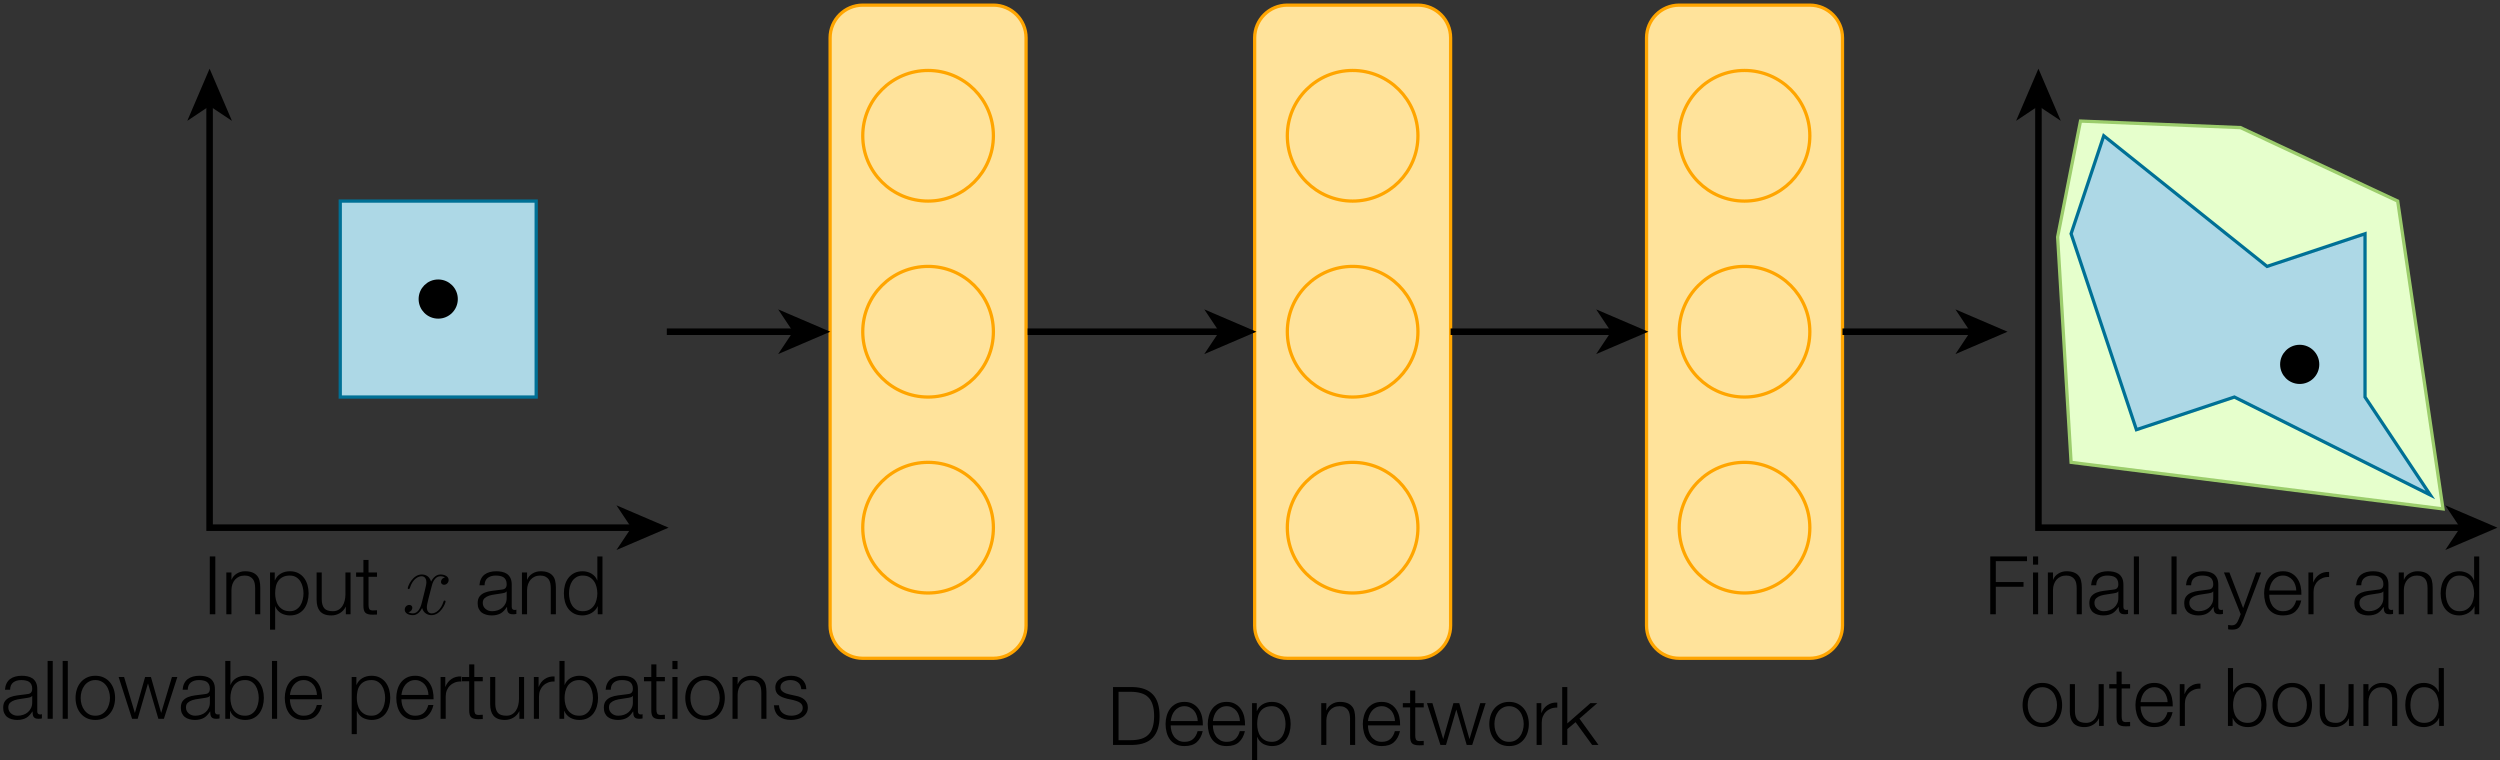 <?xml version="1.0" encoding="UTF-8"?>

<svg xmlns="http://www.w3.org/2000/svg" xmlns:xlink="http://www.w3.org/1999/xlink" width="429.0pt" height="130.5pt" viewBox="0 0 572 174" version="1.1">

<rect x="0" y="0" width="572" height="174" fill="#333333" stroke="none"/>

<defs>

<g>

<symbol overflow="visible" id="glyph0-0">

<path style="stroke:none;" d="M 8.188 -0.141 L 1.078 -0.141 L 1.078 -9.344 L 8.188 -9.344 Z M 0.922 -9.484 L 0.922 0 L 8.344 0 L 8.344 -9.484 Z M 0.922 -9.484 "/>

</symbol>

<symbol overflow="visible" id="glyph0-1">

<path style="stroke:none;" d="M 1.422 -13.234 L 1.422 0 L 2.688 0 L 2.688 -13.234 Z M 1.422 -13.234 "/>

</symbol>

<symbol overflow="visible" id="glyph0-2">

<path style="stroke:none;" d="M 1.094 -9.562 L 1.094 0 L 2.266 0 L 2.266 -5.578 C 2.273 -6.047 2.348 -6.477 2.484 -6.875 C 2.629 -7.281 2.828 -7.629 3.078 -7.922 C 3.336 -8.211 3.648 -8.441 4.016 -8.609 C 4.379 -8.773 4.797 -8.859 5.266 -8.859 C 5.734 -8.859 6.125 -8.781 6.438 -8.625 C 6.75 -8.477 7 -8.273 7.188 -8.016 C 7.375 -7.766 7.504 -7.461 7.578 -7.109 C 7.648 -6.754 7.688 -6.375 7.688 -5.969 L 7.688 0 L 8.859 0 L 8.859 -6.156 C 8.859 -6.719 8.801 -7.227 8.688 -7.688 C 8.582 -8.145 8.391 -8.531 8.109 -8.844 C 7.836 -9.164 7.477 -9.41 7.031 -9.578 C 6.582 -9.754 6.023 -9.844 5.359 -9.844 C 4.68 -9.844 4.055 -9.664 3.484 -9.312 C 2.91 -8.957 2.516 -8.488 2.297 -7.906 L 2.266 -7.906 L 2.266 -9.562 Z M 1.094 -9.562 "/>

</symbol>

<symbol overflow="visible" id="glyph0-3">

<path style="stroke:none;" d="M 1.109 -9.562 L 1.109 3.516 L 2.281 3.516 L 2.281 -1.812 L 2.312 -1.812 C 2.438 -1.469 2.613 -1.164 2.844 -0.906 C 3.07 -0.645 3.332 -0.426 3.625 -0.25 C 3.926 -0.082 4.25 0.039 4.594 0.125 C 4.938 0.219 5.285 0.266 5.641 0.266 C 6.367 0.266 7 0.133 7.531 -0.125 C 8.07 -0.395 8.52 -0.758 8.875 -1.219 C 9.227 -1.688 9.492 -2.227 9.672 -2.844 C 9.848 -3.457 9.938 -4.102 9.938 -4.781 C 9.938 -5.457 9.848 -6.102 9.672 -6.719 C 9.492 -7.332 9.227 -7.867 8.875 -8.328 C 8.52 -8.797 8.07 -9.164 7.531 -9.438 C 7 -9.707 6.367 -9.844 5.641 -9.844 C 4.859 -9.844 4.16 -9.66 3.547 -9.297 C 2.93 -8.93 2.488 -8.414 2.219 -7.75 L 2.188 -7.75 L 2.188 -9.562 Z M 8.766 -4.781 C 8.766 -4.289 8.703 -3.801 8.578 -3.312 C 8.461 -2.82 8.281 -2.383 8.031 -2 C 7.781 -1.613 7.457 -1.301 7.062 -1.062 C 6.664 -0.82 6.191 -0.703 5.641 -0.703 C 5.016 -0.703 4.488 -0.82 4.062 -1.062 C 3.633 -1.301 3.285 -1.613 3.016 -2 C 2.754 -2.383 2.566 -2.82 2.453 -3.312 C 2.336 -3.801 2.281 -4.289 2.281 -4.781 C 2.281 -5.32 2.332 -5.836 2.438 -6.328 C 2.539 -6.828 2.723 -7.258 2.984 -7.625 C 3.242 -8 3.586 -8.297 4.016 -8.516 C 4.453 -8.742 4.992 -8.859 5.641 -8.859 C 6.191 -8.859 6.664 -8.738 7.062 -8.5 C 7.457 -8.258 7.781 -7.945 8.031 -7.562 C 8.281 -7.176 8.461 -6.738 8.578 -6.25 C 8.703 -5.758 8.766 -5.27 8.766 -4.781 Z M 8.766 -4.781 "/>

</symbol>

<symbol overflow="visible" id="glyph0-4">

<path style="stroke:none;" d="M 8.859 0 L 8.859 -9.562 L 7.688 -9.562 L 7.688 -4.547 C 7.688 -4.055 7.629 -3.578 7.516 -3.109 C 7.41 -2.648 7.238 -2.242 7 -1.891 C 6.77 -1.535 6.473 -1.25 6.109 -1.031 C 5.754 -0.812 5.32 -0.703 4.812 -0.703 C 3.883 -0.703 3.234 -0.922 2.859 -1.359 C 2.484 -1.805 2.285 -2.461 2.266 -3.328 L 2.266 -9.562 L 1.094 -9.562 L 1.094 -3.359 C 1.094 -2.785 1.156 -2.273 1.281 -1.828 C 1.406 -1.391 1.598 -1.016 1.859 -0.703 C 2.129 -0.391 2.477 -0.148 2.906 0.016 C 3.332 0.18 3.848 0.266 4.453 0.266 C 5.16 0.266 5.805 0.094 6.391 -0.25 C 6.984 -0.594 7.438 -1.082 7.75 -1.719 L 7.781 -1.719 L 7.781 0 Z M 8.859 0 "/>

</symbol>

<symbol overflow="visible" id="glyph0-5">

<path style="stroke:none;" d="M 2.969 -9.562 L 2.969 -12.438 L 1.797 -12.438 L 1.797 -9.562 L 0.125 -9.562 L 0.125 -8.578 L 1.797 -8.578 L 1.797 -2.031 C 1.785 -1.219 1.93 -0.66 2.234 -0.359 C 2.547 -0.055 3.094 0.094 3.875 0.094 C 4.039 0.094 4.211 0.086 4.391 0.078 C 4.566 0.066 4.738 0.062 4.906 0.062 L 4.906 -0.922 C 4.57 -0.891 4.238 -0.875 3.906 -0.875 C 3.488 -0.895 3.227 -1.016 3.125 -1.234 C 3.02 -1.453 2.969 -1.75 2.969 -2.125 L 2.969 -8.578 L 4.906 -8.578 L 4.906 -9.562 Z M 2.969 -9.562 "/>

</symbol>

<symbol overflow="visible" id="glyph0-6">

<path style="stroke:none;" d="M 1 -6.641 L 2.172 -6.641 C 2.191 -7.41 2.438 -7.973 2.906 -8.328 C 3.375 -8.68 3.977 -8.859 4.719 -8.859 C 5.07 -8.859 5.398 -8.828 5.703 -8.766 C 6.004 -8.711 6.27 -8.613 6.5 -8.469 C 6.727 -8.32 6.906 -8.117 7.031 -7.859 C 7.164 -7.609 7.234 -7.285 7.234 -6.891 C 7.234 -6.629 7.195 -6.414 7.125 -6.25 C 7.051 -6.094 6.953 -5.969 6.828 -5.875 C 6.711 -5.789 6.562 -5.727 6.375 -5.688 C 6.188 -5.656 5.969 -5.625 5.719 -5.594 C 5.094 -5.52 4.473 -5.441 3.859 -5.359 C 3.254 -5.285 2.707 -5.148 2.219 -4.953 C 1.727 -4.754 1.332 -4.461 1.031 -4.078 C 0.738 -3.703 0.594 -3.18 0.594 -2.516 C 0.594 -2.035 0.676 -1.617 0.844 -1.266 C 1.008 -0.91 1.238 -0.617 1.531 -0.391 C 1.82 -0.172 2.16 -0.008 2.547 0.094 C 2.93 0.207 3.348 0.266 3.797 0.266 C 4.266 0.266 4.664 0.219 5 0.125 C 5.344 0.039 5.645 -0.078 5.906 -0.234 C 6.176 -0.398 6.422 -0.602 6.641 -0.844 C 6.859 -1.082 7.07 -1.359 7.281 -1.672 L 7.312 -1.672 C 7.312 -1.422 7.328 -1.191 7.359 -0.984 C 7.391 -0.785 7.453 -0.609 7.547 -0.453 C 7.648 -0.305 7.789 -0.191 7.969 -0.109 C 8.156 -0.035 8.395 0 8.688 0 C 8.852 0 8.988 -0.004 9.094 -0.016 C 9.195 -0.023 9.316 -0.047 9.453 -0.078 L 9.453 -1.062 C 9.336 -1.008 9.211 -0.984 9.078 -0.984 C 8.617 -0.984 8.391 -1.219 8.391 -1.688 L 8.391 -6.766 C 8.391 -7.41 8.285 -7.93 8.078 -8.328 C 7.867 -8.734 7.598 -9.047 7.266 -9.266 C 6.93 -9.484 6.551 -9.633 6.125 -9.719 C 5.707 -9.801 5.289 -9.844 4.875 -9.844 C 4.32 -9.844 3.816 -9.781 3.359 -9.656 C 2.898 -9.531 2.5 -9.336 2.156 -9.078 C 1.82 -8.816 1.555 -8.484 1.359 -8.078 C 1.16 -7.672 1.039 -7.191 1 -6.641 Z M 7.234 -5.219 L 7.234 -3.703 C 7.234 -3.234 7.141 -2.812 6.953 -2.438 C 6.773 -2.07 6.535 -1.758 6.234 -1.5 C 5.93 -1.238 5.578 -1.039 5.172 -0.906 C 4.766 -0.77 4.336 -0.703 3.891 -0.703 C 3.617 -0.703 3.352 -0.742 3.094 -0.828 C 2.832 -0.922 2.602 -1.051 2.406 -1.219 C 2.207 -1.383 2.051 -1.582 1.938 -1.812 C 1.82 -2.039 1.766 -2.301 1.766 -2.594 C 1.766 -3.062 1.898 -3.422 2.172 -3.672 C 2.453 -3.93 2.805 -4.129 3.234 -4.266 C 3.672 -4.398 4.148 -4.5 4.672 -4.562 C 5.203 -4.633 5.711 -4.711 6.203 -4.797 C 6.367 -4.828 6.555 -4.867 6.766 -4.922 C 6.973 -4.984 7.113 -5.082 7.188 -5.219 Z M 7.234 -5.219 "/>

</symbol>

<symbol overflow="visible" id="glyph0-7">

<path style="stroke:none;" d="M 9.531 0 L 9.531 -13.234 L 8.359 -13.234 L 8.359 -7.75 L 8.328 -7.75 C 8.203 -8.094 8.023 -8.395 7.797 -8.656 C 7.566 -8.914 7.301 -9.133 7 -9.312 C 6.707 -9.488 6.391 -9.617 6.047 -9.703 C 5.711 -9.797 5.363 -9.844 5 -9.844 C 4.27 -9.844 3.633 -9.707 3.094 -9.438 C 2.562 -9.164 2.113 -8.797 1.75 -8.328 C 1.395 -7.867 1.129 -7.332 0.953 -6.719 C 0.785 -6.102 0.703 -5.457 0.703 -4.781 C 0.703 -4.102 0.785 -3.457 0.953 -2.844 C 1.129 -2.227 1.395 -1.688 1.75 -1.219 C 2.113 -0.758 2.562 -0.395 3.094 -0.125 C 3.633 0.133 4.27 0.266 5 0.266 C 5.344 0.266 5.691 0.211 6.047 0.109 C 6.398 0.016 6.727 -0.117 7.031 -0.297 C 7.344 -0.484 7.617 -0.707 7.859 -0.969 C 8.109 -1.227 8.289 -1.508 8.406 -1.812 L 8.453 -1.812 L 8.453 0 Z M 1.875 -4.781 C 1.875 -5.27 1.93 -5.758 2.047 -6.25 C 2.16 -6.738 2.344 -7.176 2.594 -7.562 C 2.852 -7.945 3.18 -8.258 3.578 -8.5 C 3.973 -8.738 4.445 -8.859 5 -8.859 C 5.625 -8.859 6.145 -8.738 6.562 -8.5 C 6.988 -8.258 7.332 -7.945 7.594 -7.562 C 7.863 -7.176 8.055 -6.738 8.172 -6.25 C 8.297 -5.758 8.359 -5.27 8.359 -4.781 C 8.359 -4.289 8.297 -3.801 8.172 -3.312 C 8.055 -2.82 7.863 -2.383 7.594 -2 C 7.332 -1.613 6.988 -1.301 6.562 -1.062 C 6.145 -0.82 5.625 -0.703 5 -0.703 C 4.445 -0.703 3.973 -0.82 3.578 -1.062 C 3.18 -1.301 2.852 -1.613 2.594 -2 C 2.344 -2.383 2.16 -2.82 2.047 -3.312 C 1.93 -3.801 1.875 -4.289 1.875 -4.781 Z M 1.875 -4.781 "/>

</symbol>

<symbol overflow="visible" id="glyph0-8">

<path style="stroke:none;" d="M 1.125 -13.234 L 1.125 0 L 2.297 0 L 2.297 -13.234 Z M 1.125 -13.234 "/>

</symbol>

<symbol overflow="visible" id="glyph0-9">

<path style="stroke:none;" d="M 5.156 -8.859 C 5.707 -8.859 6.191 -8.738 6.609 -8.5 C 7.035 -8.27 7.383 -7.961 7.656 -7.578 C 7.938 -7.191 8.145 -6.754 8.281 -6.266 C 8.426 -5.785 8.5 -5.289 8.5 -4.781 C 8.5 -4.27 8.426 -3.77 8.281 -3.281 C 8.145 -2.801 7.938 -2.367 7.656 -1.984 C 7.383 -1.598 7.035 -1.285 6.609 -1.047 C 6.191 -0.816 5.707 -0.703 5.156 -0.703 C 4.594 -0.703 4.102 -0.816 3.688 -1.047 C 3.27 -1.285 2.922 -1.598 2.641 -1.984 C 2.359 -2.367 2.145 -2.801 2 -3.281 C 1.863 -3.77 1.797 -4.27 1.797 -4.781 C 1.797 -5.289 1.863 -5.785 2 -6.266 C 2.145 -6.754 2.359 -7.191 2.641 -7.578 C 2.922 -7.961 3.27 -8.27 3.688 -8.5 C 4.102 -8.738 4.594 -8.859 5.156 -8.859 Z M 5.156 -9.844 C 4.426 -9.844 3.781 -9.707 3.219 -9.438 C 2.656 -9.164 2.18 -8.801 1.797 -8.344 C 1.41 -7.883 1.117 -7.348 0.922 -6.734 C 0.723 -6.117 0.625 -5.469 0.625 -4.781 C 0.625 -4.094 0.723 -3.441 0.922 -2.828 C 1.117 -2.211 1.41 -1.676 1.797 -1.219 C 2.18 -0.758 2.656 -0.395 3.219 -0.125 C 3.781 0.133 4.426 0.266 5.156 0.266 C 5.883 0.266 6.531 0.133 7.094 -0.125 C 7.656 -0.395 8.125 -0.758 8.5 -1.219 C 8.883 -1.676 9.176 -2.211 9.375 -2.828 C 9.57 -3.441 9.672 -4.094 9.672 -4.781 C 9.672 -5.469 9.57 -6.117 9.375 -6.734 C 9.176 -7.348 8.883 -7.883 8.5 -8.344 C 8.125 -8.801 7.656 -9.164 7.094 -9.438 C 6.531 -9.707 5.883 -9.844 5.156 -9.844 Z M 5.156 -9.844 "/>

</symbol>

<symbol overflow="visible" id="glyph0-10">

<path style="stroke:none;" d="M 0.141 -9.562 L 3.219 0 L 4.5 0 L 6.844 -8.047 L 6.875 -8.047 L 9.234 0 L 10.5 0 L 13.578 -9.562 L 12.344 -9.562 L 9.891 -1.375 L 9.859 -1.375 L 7.531 -9.562 L 6.203 -9.562 L 3.875 -1.375 L 3.844 -1.375 L 1.391 -9.562 Z M 0.141 -9.562 "/>

</symbol>

<symbol overflow="visible" id="glyph0-11">

<path style="stroke:none;" d="M 1.109 -13.234 L 1.109 0 L 2.188 0 L 2.188 -1.812 L 2.219 -1.812 C 2.488 -1.145 2.93 -0.629 3.547 -0.266 C 4.16 0.086 4.859 0.266 5.641 0.266 C 6.367 0.266 7 0.133 7.531 -0.125 C 8.07 -0.395 8.52 -0.758 8.875 -1.219 C 9.227 -1.688 9.492 -2.227 9.672 -2.844 C 9.848 -3.457 9.938 -4.102 9.938 -4.781 C 9.938 -5.457 9.848 -6.102 9.672 -6.719 C 9.492 -7.332 9.227 -7.867 8.875 -8.328 C 8.52 -8.797 8.07 -9.164 7.531 -9.438 C 7 -9.707 6.367 -9.844 5.641 -9.844 C 5.285 -9.844 4.938 -9.797 4.594 -9.703 C 4.25 -9.617 3.926 -9.488 3.625 -9.312 C 3.332 -9.133 3.07 -8.914 2.844 -8.656 C 2.613 -8.395 2.438 -8.094 2.312 -7.75 L 2.281 -7.75 L 2.281 -13.234 Z M 8.766 -4.781 C 8.766 -4.289 8.703 -3.801 8.578 -3.312 C 8.461 -2.82 8.281 -2.383 8.031 -2 C 7.781 -1.613 7.457 -1.301 7.062 -1.062 C 6.664 -0.82 6.191 -0.703 5.641 -0.703 C 5.016 -0.703 4.488 -0.82 4.062 -1.062 C 3.633 -1.301 3.285 -1.613 3.016 -2 C 2.754 -2.383 2.566 -2.82 2.453 -3.312 C 2.336 -3.801 2.281 -4.289 2.281 -4.781 C 2.281 -5.27 2.336 -5.758 2.453 -6.25 C 2.566 -6.738 2.754 -7.176 3.016 -7.562 C 3.285 -7.945 3.633 -8.258 4.062 -8.5 C 4.488 -8.738 5.016 -8.859 5.641 -8.859 C 6.191 -8.859 6.664 -8.738 7.062 -8.5 C 7.457 -8.258 7.781 -7.945 8.031 -7.562 C 8.281 -7.176 8.461 -6.738 8.578 -6.25 C 8.703 -5.758 8.766 -5.27 8.766 -4.781 Z M 8.766 -4.781 "/>

</symbol>

<symbol overflow="visible" id="glyph0-12">

<path style="stroke:none;" d="M 7.984 -5.453 L 1.797 -5.453 C 1.848 -5.879 1.945 -6.301 2.094 -6.719 C 2.25 -7.133 2.457 -7.5 2.719 -7.812 C 2.977 -8.125 3.289 -8.375 3.656 -8.562 C 4.031 -8.758 4.461 -8.859 4.953 -8.859 C 5.422 -8.859 5.836 -8.758 6.203 -8.562 C 6.578 -8.375 6.895 -8.125 7.156 -7.812 C 7.414 -7.5 7.613 -7.133 7.75 -6.719 C 7.895 -6.312 7.973 -5.891 7.984 -5.453 Z M 1.797 -4.469 L 9.156 -4.469 C 9.176 -5.133 9.113 -5.789 8.969 -6.438 C 8.82 -7.082 8.578 -7.656 8.234 -8.156 C 7.898 -8.656 7.457 -9.062 6.906 -9.375 C 6.363 -9.688 5.711 -9.844 4.953 -9.844 C 4.191 -9.844 3.535 -9.695 2.984 -9.406 C 2.441 -9.113 1.992 -8.727 1.641 -8.25 C 1.297 -7.781 1.039 -7.238 0.875 -6.625 C 0.707 -6.02 0.625 -5.406 0.625 -4.781 C 0.625 -4.102 0.707 -3.457 0.875 -2.844 C 1.039 -2.227 1.297 -1.688 1.641 -1.219 C 1.992 -0.758 2.441 -0.395 2.984 -0.125 C 3.535 0.133 4.191 0.266 4.953 0.266 C 6.16 0.266 7.094 -0.031 7.75 -0.625 C 8.414 -1.219 8.875 -2.062 9.125 -3.156 L 7.953 -3.156 C 7.766 -2.406 7.426 -1.805 6.938 -1.359 C 6.457 -0.922 5.797 -0.703 4.953 -0.703 C 4.391 -0.703 3.91 -0.816 3.516 -1.047 C 3.117 -1.285 2.789 -1.582 2.531 -1.938 C 2.281 -2.301 2.094 -2.707 1.969 -3.156 C 1.852 -3.613 1.797 -4.051 1.797 -4.469 Z M 1.797 -4.469 "/>

</symbol>

<symbol overflow="visible" id="glyph0-13">

<path style="stroke:none;" d="M 1.109 -9.562 L 1.109 0 L 2.281 0 L 2.281 -5.094 C 2.281 -5.602 2.363 -6.07 2.531 -6.5 C 2.707 -6.926 2.953 -7.289 3.266 -7.594 C 3.586 -7.906 3.961 -8.145 4.391 -8.312 C 4.828 -8.477 5.312 -8.551 5.844 -8.531 L 5.844 -9.688 C 4.977 -9.727 4.234 -9.535 3.609 -9.109 C 2.984 -8.691 2.52 -8.094 2.219 -7.312 L 2.188 -7.312 L 2.188 -9.562 Z M 1.109 -9.562 "/>

</symbol>

<symbol overflow="visible" id="glyph0-14">

<path style="stroke:none;" d="M 1.125 -13.234 L 1.125 -11.359 L 2.297 -11.359 L 2.297 -13.234 Z M 1.125 -9.562 L 1.125 0 L 2.297 0 L 2.297 -9.562 Z M 1.125 -9.562 "/>

</symbol>

<symbol overflow="visible" id="glyph0-15">

<path style="stroke:none;" d="M 6.844 -6.766 L 8 -6.766 C 7.977 -7.285 7.875 -7.734 7.688 -8.109 C 7.5 -8.492 7.25 -8.816 6.938 -9.078 C 6.625 -9.336 6.258 -9.531 5.844 -9.656 C 5.426 -9.781 4.977 -9.844 4.5 -9.844 C 4.082 -9.844 3.66 -9.789 3.234 -9.688 C 2.805 -9.594 2.422 -9.438 2.078 -9.219 C 1.734 -9.008 1.453 -8.734 1.234 -8.391 C 1.016 -8.047 0.906 -7.633 0.906 -7.156 C 0.906 -6.75 0.973 -6.406 1.109 -6.125 C 1.242 -5.844 1.43 -5.609 1.672 -5.422 C 1.91 -5.234 2.191 -5.07 2.516 -4.938 C 2.836 -4.812 3.191 -4.695 3.578 -4.594 L 5.078 -4.266 C 5.336 -4.203 5.594 -4.125 5.844 -4.031 C 6.094 -3.945 6.316 -3.836 6.516 -3.703 C 6.711 -3.578 6.867 -3.422 6.984 -3.234 C 7.109 -3.047 7.172 -2.805 7.172 -2.516 C 7.172 -2.18 7.086 -1.898 6.922 -1.672 C 6.754 -1.441 6.539 -1.254 6.281 -1.109 C 6.02 -0.961 5.738 -0.859 5.438 -0.797 C 5.133 -0.734 4.844 -0.703 4.562 -0.703 C 3.781 -0.703 3.125 -0.898 2.594 -1.297 C 2.07 -1.703 1.785 -2.301 1.734 -3.094 L 0.578 -3.094 C 0.672 -1.914 1.066 -1.062 1.766 -0.531 C 2.461 0 3.375 0.266 4.5 0.266 C 4.945 0.266 5.398 0.211 5.859 0.109 C 6.316 0.016 6.727 -0.145 7.094 -0.375 C 7.457 -0.602 7.754 -0.898 7.984 -1.266 C 8.223 -1.629 8.344 -2.07 8.344 -2.594 C 8.344 -3.008 8.258 -3.375 8.094 -3.688 C 7.938 -4 7.727 -4.258 7.469 -4.469 C 7.219 -4.676 6.926 -4.844 6.594 -4.969 C 6.27 -5.102 5.941 -5.195 5.609 -5.25 L 4.062 -5.594 C 3.863 -5.645 3.645 -5.707 3.406 -5.781 C 3.176 -5.863 2.961 -5.969 2.766 -6.094 C 2.566 -6.219 2.398 -6.367 2.266 -6.547 C 2.141 -6.723 2.078 -6.941 2.078 -7.203 C 2.078 -7.516 2.145 -7.773 2.281 -7.984 C 2.414 -8.191 2.594 -8.359 2.812 -8.484 C 3.039 -8.617 3.285 -8.711 3.547 -8.766 C 3.816 -8.828 4.082 -8.859 4.344 -8.859 C 4.676 -8.859 4.988 -8.816 5.281 -8.734 C 5.57 -8.648 5.832 -8.52 6.062 -8.344 C 6.289 -8.176 6.473 -7.957 6.609 -7.688 C 6.742 -7.426 6.82 -7.117 6.844 -6.766 Z M 6.844 -6.766 "/>

</symbol>

<symbol overflow="visible" id="glyph0-16">

<path style="stroke:none;" d="M 1.328 -13.234 L 1.328 0 L 2.594 0 L 2.594 -6.297 L 8.938 -6.297 L 8.938 -7.375 L 2.594 -7.375 L 2.594 -12.156 L 9.734 -12.156 L 9.734 -13.234 Z M 1.328 -13.234 "/>

</symbol>

<symbol overflow="visible" id="glyph0-17">

<path style="stroke:none;" d="M 0.031 -9.562 L 3.859 -0.031 L 3.453 1.031 C 3.348 1.258 3.254 1.461 3.172 1.641 C 3.086 1.828 2.984 1.984 2.859 2.109 C 2.734 2.242 2.586 2.348 2.422 2.422 C 2.254 2.492 2.039 2.531 1.781 2.531 C 1.645 2.531 1.508 2.52 1.375 2.5 C 1.25 2.488 1.117 2.473 0.984 2.453 L 0.984 3.422 C 1.078 3.461 1.188 3.484 1.312 3.484 C 1.445 3.492 1.633 3.504 1.875 3.516 C 2.238 3.516 2.539 3.477 2.781 3.406 C 3.031 3.344 3.242 3.234 3.422 3.078 C 3.598 2.93 3.758 2.723 3.906 2.453 C 4.051 2.191 4.211 1.859 4.391 1.453 L 8.547 -9.562 L 7.375 -9.562 L 4.422 -1.406 L 1.281 -9.562 Z M 0.031 -9.562 "/>

</symbol>

<symbol overflow="visible" id="glyph0-18">

<path style="stroke:none;" d="M 1.328 -13.234 L 1.328 0 L 5.906 0 C 7.926 -0.051 9.441 -0.613 10.453 -1.688 C 11.473 -2.77 11.984 -4.41 11.984 -6.609 C 11.984 -8.816 11.473 -10.457 10.453 -11.531 C 9.441 -12.613 7.926 -13.18 5.906 -13.234 Z M 2.594 -1.078 L 2.594 -12.156 L 5.281 -12.156 C 6.227 -12.156 7.047 -12.051 7.734 -11.844 C 8.422 -11.645 8.984 -11.32 9.422 -10.875 C 9.867 -10.426 10.195 -9.848 10.406 -9.141 C 10.625 -8.441 10.734 -7.598 10.734 -6.609 C 10.734 -5.629 10.625 -4.785 10.406 -4.078 C 10.195 -3.367 9.867 -2.789 9.422 -2.344 C 8.984 -1.906 8.422 -1.582 7.734 -1.375 C 7.047 -1.176 6.227 -1.078 5.281 -1.078 Z M 2.594 -1.078 "/>

</symbol>

<symbol overflow="visible" id="glyph0-19">

<path style="stroke:none;" d="M 1.109 -13.234 L 1.109 0 L 2.281 0 L 2.281 -3.625 L 4.172 -5.203 L 7.953 0 L 9.406 0 L 5.062 -6.016 L 9.141 -9.562 L 7.578 -9.562 L 2.281 -4.922 L 2.281 -13.234 Z M 1.109 -13.234 "/>

</symbol>

<symbol overflow="visible" id="glyph1-0">

<path style="stroke:none;" d=""/>

</symbol>

<symbol overflow="visible" id="glyph1-1">

<path style="stroke:none;" d="M 9.797 -8.422 C 9.125 -8.297 8.875 -7.812 8.875 -7.422 C 8.875 -6.922 9.281 -6.75 9.562 -6.75 C 10.188 -6.75 10.625 -7.297 10.625 -7.844 C 10.625 -8.719 9.625 -9.109 8.766 -9.109 C 7.5 -9.109 6.797 -7.875 6.609 -7.484 C 6.141 -9.031 4.859 -9.109 4.484 -9.109 C 2.375 -9.109 1.266 -6.406 1.266 -5.953 C 1.266 -5.859 1.344 -5.766 1.484 -5.766 C 1.656 -5.766 1.688 -5.891 1.734 -5.969 C 2.438 -8.266 3.828 -8.703 4.422 -8.703 C 5.344 -8.703 5.531 -7.828 5.531 -7.328 C 5.531 -6.875 5.406 -6.406 5.172 -5.406 L 4.469 -2.578 C 4.156 -1.344 3.547 -0.203 2.453 -0.203 C 2.359 -0.203 1.844 -0.203 1.406 -0.469 C 2.141 -0.625 2.312 -1.234 2.312 -1.484 C 2.312 -1.906 2 -2.141 1.609 -2.141 C 1.109 -2.141 0.578 -1.719 0.578 -1.047 C 0.578 -0.188 1.547 0.203 2.438 0.203 C 3.422 0.203 4.125 -0.578 4.562 -1.422 C 4.891 -0.203 5.922 0.203 6.688 0.203 C 8.797 0.203 9.922 -2.5 9.922 -2.953 C 9.922 -3.062 9.828 -3.141 9.703 -3.141 C 9.516 -3.141 9.5 -3.031 9.438 -2.875 C 8.875 -1.047 7.688 -0.203 6.75 -0.203 C 6.031 -0.203 5.641 -0.75 5.641 -1.594 C 5.641 -2.047 5.719 -2.375 6.047 -3.734 L 6.781 -6.547 C 7.078 -7.781 7.781 -8.703 8.734 -8.703 C 8.781 -8.703 9.359 -8.703 9.797 -8.422 Z M 9.797 -8.422 "/>

</symbol>

</g>

</defs>

<g id="surface1">

<path style="fill-rule:nonzero;fill:rgb(90.195%,100%,79.999%);fill-opacity:1;stroke-width:0.747;stroke-linecap:butt;stroke-linejoin:miter;stroke:rgb(61.176%,80.391%,42.351%);stroke-opacity:1;stroke-miterlimit:10;" d="M 607.387 -146.079 L 644 -147.575 L 679.961 -164.384 L 690.328 -234.81 L 605.238 -224.161 L 602.156 -172.606 Z M 607.387 -146.079 " transform="matrix(1,0,0,-1,-131.371,-118.376)"/>

<path style="fill-rule:nonzero;fill:rgb(67.842%,84.705%,90.195%);fill-opacity:1;stroke-width:0.747;stroke-linecap:butt;stroke-linejoin:miter;stroke:rgb(0%,43.921%,58.43%);stroke-opacity:1;stroke-miterlimit:10;" d="M 612.711 -149.442 L 650.07 -179.329 L 672.488 -171.856 L 672.488 -209.22 L 687.43 -231.634 L 642.598 -209.22 L 620.183 -216.689 L 605.238 -171.856 Z M 612.711 -149.442 " transform="matrix(1,0,0,-1,-131.371,-118.376)"/>

<path style="fill-rule:nonzero;fill:rgb(67.842%,84.705%,90.195%);fill-opacity:1;stroke-width:0.747;stroke-linecap:butt;stroke-linejoin:miter;stroke:rgb(0%,43.921%,58.43%);stroke-opacity:1;stroke-miterlimit:10;" d="M 209.219 -164.384 L 209.219 -209.22 L 254.051 -209.22 L 254.051 -164.384 Z M 209.219 -164.384 " transform="matrix(1,0,0,-1,-131.371,-118.376)"/>

<path style="fill:none;stroke-width:1.494;stroke-linecap:butt;stroke-linejoin:miter;stroke:rgb(0%,0%,0%);stroke-opacity:1;stroke-miterlimit:10;" d="M 179.328 -135.985 L 179.328 -239.106 L 282.449 -239.106 " transform="matrix(1,0,0,-1,-131.371,-118.376)"/>

<path style="fill-rule:nonzero;fill:rgb(0%,0%,0%);fill-opacity:1;stroke-width:1.494;stroke-linecap:butt;stroke-linejoin:miter;stroke:rgb(0%,0%,0%);stroke-opacity:1;stroke-miterlimit:10;" d="M -8.022 3.435 L 0.001 0.002 L -8.022 -3.436 L -5.729 0.002 L -8.022 3.435 L 0.001 0.002 " transform="matrix(0,-1,-1,0,47.959,17.611)"/>

<path style="fill-rule:nonzero;fill:rgb(0%,0%,0%);fill-opacity:1;stroke-width:1.494;stroke-linecap:butt;stroke-linejoin:miter;stroke:rgb(0%,0%,0%);stroke-opacity:1;stroke-miterlimit:10;" d="M -8.02 3.437 L -0 -0 L -8.02 -3.438 L -5.727 -0 L -8.02 3.437 L -0 -0 " transform="matrix(1,0,0,-1,151.078,120.73)"/>

<path style="fill-rule:nonzero;fill:rgb(100%,89.018%,60.783%);fill-opacity:1;stroke-width:0.747;stroke-linecap:butt;stroke-linejoin:round;stroke:rgb(100%,64.705%,0%);stroke-opacity:1;stroke-miterlimit:10;" d="M 321.301 -127.024 L 321.301 -261.524 C 321.301 -265.649 324.644 -268.993 328.769 -268.993 L 358.66 -268.993 C 362.785 -268.993 366.133 -265.649 366.133 -261.524 L 366.133 -127.024 C 366.133 -122.899 362.785 -119.552 358.66 -119.552 L 328.769 -119.552 C 324.644 -119.552 321.301 -122.899 321.301 -127.024 Z M 321.301 -127.024 " transform="matrix(1,0,0,-1,-131.371,-118.376)"/>

<path style="fill-rule:nonzero;fill:rgb(100%,89.018%,60.783%);fill-opacity:1;stroke-width:0.747;stroke-linecap:butt;stroke-linejoin:round;stroke:rgb(100%,64.705%,0%);stroke-opacity:1;stroke-miterlimit:10;" d="M 358.66 -149.442 C 358.66 -157.696 351.969 -164.384 343.715 -164.384 C 335.461 -164.384 328.769 -157.696 328.769 -149.442 C 328.769 -141.189 335.461 -134.497 343.715 -134.497 C 351.969 -134.497 358.66 -141.189 358.66 -149.442 Z M 358.66 -149.442 " transform="matrix(1,0,0,-1,-131.371,-118.376)"/>

<path style="fill-rule:nonzero;fill:rgb(100%,89.018%,60.783%);fill-opacity:1;stroke-width:0.747;stroke-linecap:butt;stroke-linejoin:round;stroke:rgb(100%,64.705%,0%);stroke-opacity:1;stroke-miterlimit:10;" d="M 358.66 -194.274 C 358.66 -202.528 351.969 -209.22 343.715 -209.22 C 335.461 -209.22 328.769 -202.528 328.769 -194.274 C 328.769 -186.021 335.461 -179.329 343.715 -179.329 C 351.969 -179.329 358.66 -186.021 358.66 -194.274 Z M 358.66 -194.274 " transform="matrix(1,0,0,-1,-131.371,-118.376)"/>

<path style="fill-rule:nonzero;fill:rgb(100%,89.018%,60.783%);fill-opacity:1;stroke-width:0.747;stroke-linecap:butt;stroke-linejoin:round;stroke:rgb(100%,64.705%,0%);stroke-opacity:1;stroke-miterlimit:10;" d="M 358.66 -239.106 C 358.66 -247.36 351.969 -254.052 343.715 -254.052 C 335.461 -254.052 328.769 -247.36 328.769 -239.106 C 328.769 -230.853 335.461 -224.161 343.715 -224.161 C 351.969 -224.161 358.66 -230.853 358.66 -239.106 Z M 358.66 -239.106 " transform="matrix(1,0,0,-1,-131.371,-118.376)"/>

<path style="fill-rule:nonzero;fill:rgb(0%,0%,0%);fill-opacity:1;stroke-width:1.494;stroke-linecap:butt;stroke-linejoin:round;stroke:rgb(0%,0%,0%);stroke-opacity:1;stroke-miterlimit:10;" d="M 235.371 -186.802 C 235.371 -188.864 233.699 -190.536 231.633 -190.536 C 229.57 -190.536 227.898 -188.864 227.898 -186.802 C 227.898 -184.739 229.57 -183.067 231.633 -183.067 C 233.699 -183.067 235.371 -184.739 235.371 -186.802 Z M 235.371 -186.802 " transform="matrix(1,0,0,-1,-131.371,-118.376)"/>

<path style="fill-rule:nonzero;fill:rgb(100%,89.018%,60.783%);fill-opacity:1;stroke-width:0.747;stroke-linecap:butt;stroke-linejoin:round;stroke:rgb(100%,64.705%,0%);stroke-opacity:1;stroke-miterlimit:10;" d="M 418.437 -127.024 L 418.437 -261.524 C 418.437 -265.649 421.781 -268.993 425.91 -268.993 L 455.797 -268.993 C 459.922 -268.993 463.269 -265.649 463.269 -261.524 L 463.269 -127.024 C 463.269 -122.899 459.922 -119.552 455.797 -119.552 L 425.91 -119.552 C 421.781 -119.552 418.437 -122.899 418.437 -127.024 Z M 418.437 -127.024 " transform="matrix(1,0,0,-1,-131.371,-118.376)"/>

<path style="fill-rule:nonzero;fill:rgb(100%,89.018%,60.783%);fill-opacity:1;stroke-width:0.747;stroke-linecap:butt;stroke-linejoin:round;stroke:rgb(100%,64.705%,0%);stroke-opacity:1;stroke-miterlimit:10;" d="M 455.797 -149.442 C 455.797 -157.696 449.105 -164.384 440.851 -164.384 C 432.598 -164.384 425.91 -157.696 425.91 -149.442 C 425.91 -141.189 432.598 -134.497 440.851 -134.497 C 449.105 -134.497 455.797 -141.189 455.797 -149.442 Z M 455.797 -149.442 " transform="matrix(1,0,0,-1,-131.371,-118.376)"/>

<path style="fill-rule:nonzero;fill:rgb(100%,89.018%,60.783%);fill-opacity:1;stroke-width:0.747;stroke-linecap:butt;stroke-linejoin:round;stroke:rgb(100%,64.705%,0%);stroke-opacity:1;stroke-miterlimit:10;" d="M 455.797 -194.274 C 455.797 -202.528 449.105 -209.22 440.851 -209.22 C 432.598 -209.22 425.91 -202.528 425.91 -194.274 C 425.91 -186.021 432.598 -179.329 440.851 -179.329 C 449.105 -179.329 455.797 -186.021 455.797 -194.274 Z M 455.797 -194.274 " transform="matrix(1,0,0,-1,-131.371,-118.376)"/>

<path style="fill-rule:nonzero;fill:rgb(100%,89.018%,60.783%);fill-opacity:1;stroke-width:0.747;stroke-linecap:butt;stroke-linejoin:round;stroke:rgb(100%,64.705%,0%);stroke-opacity:1;stroke-miterlimit:10;" d="M 455.797 -239.106 C 455.797 -247.36 449.105 -254.052 440.851 -254.052 C 432.598 -254.052 425.91 -247.36 425.91 -239.106 C 425.91 -230.853 432.598 -224.161 440.851 -224.161 C 449.105 -224.161 455.797 -230.853 455.797 -239.106 Z M 455.797 -239.106 " transform="matrix(1,0,0,-1,-131.371,-118.376)"/>

<path style="fill-rule:nonzero;fill:rgb(100%,89.018%,60.783%);fill-opacity:1;stroke-width:0.747;stroke-linecap:butt;stroke-linejoin:round;stroke:rgb(100%,64.705%,0%);stroke-opacity:1;stroke-miterlimit:10;" d="M 508.101 -127.024 L 508.101 -261.524 C 508.101 -265.649 511.445 -268.993 515.574 -268.993 L 545.461 -268.993 C 549.59 -268.993 552.933 -265.649 552.933 -261.524 L 552.933 -127.024 C 552.933 -122.899 549.59 -119.552 545.461 -119.552 L 515.574 -119.552 C 511.445 -119.552 508.101 -122.899 508.101 -127.024 Z M 508.101 -127.024 " transform="matrix(1,0,0,-1,-131.371,-118.376)"/>

<path style="fill-rule:nonzero;fill:rgb(100%,89.018%,60.783%);fill-opacity:1;stroke-width:0.747;stroke-linecap:butt;stroke-linejoin:round;stroke:rgb(100%,64.705%,0%);stroke-opacity:1;stroke-miterlimit:10;" d="M 545.461 -149.442 C 545.461 -157.696 538.769 -164.384 530.516 -164.384 C 522.266 -164.384 515.574 -157.696 515.574 -149.442 C 515.574 -141.189 522.266 -134.497 530.516 -134.497 C 538.769 -134.497 545.461 -141.189 545.461 -149.442 Z M 545.461 -149.442 " transform="matrix(1,0,0,-1,-131.371,-118.376)"/>

<path style="fill-rule:nonzero;fill:rgb(100%,89.018%,60.783%);fill-opacity:1;stroke-width:0.747;stroke-linecap:butt;stroke-linejoin:round;stroke:rgb(100%,64.705%,0%);stroke-opacity:1;stroke-miterlimit:10;" d="M 545.461 -194.274 C 545.461 -202.528 538.769 -209.22 530.516 -209.22 C 522.266 -209.22 515.574 -202.528 515.574 -194.274 C 515.574 -186.021 522.266 -179.329 530.516 -179.329 C 538.769 -179.329 545.461 -186.021 545.461 -194.274 Z M 545.461 -194.274 " transform="matrix(1,0,0,-1,-131.371,-118.376)"/>

<path style="fill-rule:nonzero;fill:rgb(100%,89.018%,60.783%);fill-opacity:1;stroke-width:0.747;stroke-linecap:butt;stroke-linejoin:round;stroke:rgb(100%,64.705%,0%);stroke-opacity:1;stroke-miterlimit:10;" d="M 545.461 -239.106 C 545.461 -247.36 538.769 -254.052 530.516 -254.052 C 522.266 -254.052 515.574 -247.36 515.574 -239.106 C 515.574 -230.853 522.266 -224.161 530.516 -224.161 C 538.769 -224.161 545.461 -230.853 545.461 -239.106 Z M 545.461 -239.106 " transform="matrix(1,0,0,-1,-131.371,-118.376)"/>

<g style="fill:rgb(0%,0%,0%);fill-opacity:1;">

  <use xlink:href="#glyph0-1" x="46.577" y="140.547"/>

  <use xlink:href="#glyph0-2" x="50.69" y="140.547"/>

</g>

<g style="fill:rgb(0%,0%,0%);fill-opacity:1;">

  <use xlink:href="#glyph0-3" x="60.676" y="140.547"/>

</g>

<g style="fill:rgb(0%,0%,0%);fill-opacity:1;">

  <use xlink:href="#glyph0-4" x="71.347" y="140.547"/>

</g>

<g style="fill:rgb(0%,0%,0%);fill-opacity:1;">

  <use xlink:href="#glyph0-5" x="81.352" y="140.547"/>

</g>

<g style="fill:rgb(0%,0%,0%);fill-opacity:1;">

  <use xlink:href="#glyph1-1" x="92.026" y="140.547"/>

</g>

<g style="fill:rgb(0%,0%,0%);fill-opacity:1;">

  <use xlink:href="#glyph0-6" x="108.693" y="140.547"/>

</g>

<g style="fill:rgb(0%,0%,0%);fill-opacity:1;">

  <use xlink:href="#glyph0-2" x="118.327" y="140.547"/>

</g>

<g style="fill:rgb(0%,0%,0%);fill-opacity:1;">

  <use xlink:href="#glyph0-7" x="128.313" y="140.547"/>

</g>

<g style="fill:rgb(0%,0%,0%);fill-opacity:1;">

  <use xlink:href="#glyph0-6" x="0.135" y="164.458"/>

</g>

<g style="fill:rgb(0%,0%,0%);fill-opacity:1;">

  <use xlink:href="#glyph0-8" x="9.769" y="164.458"/>

</g>

<g style="fill:rgb(0%,0%,0%);fill-opacity:1;">

  <use xlink:href="#glyph0-8" x="13.215" y="164.458"/>

</g>

<g style="fill:rgb(0%,0%,0%);fill-opacity:1;">

  <use xlink:href="#glyph0-9" x="16.661" y="164.458"/>

</g>

<g style="fill:rgb(0%,0%,0%);fill-opacity:1;">

  <use xlink:href="#glyph0-10" x="26.999" y="164.458"/>

</g>

<g style="fill:rgb(0%,0%,0%);fill-opacity:1;">

  <use xlink:href="#glyph0-6" x="40.783" y="164.458"/>

</g>

<g style="fill:rgb(0%,0%,0%);fill-opacity:1;">

  <use xlink:href="#glyph0-11" x="50.435" y="164.458"/>

</g>

<g style="fill:rgb(0%,0%,0%);fill-opacity:1;">

  <use xlink:href="#glyph0-8" x="61.106" y="164.458"/>

  <use xlink:href="#glyph0-12" x="64.534" y="164.458"/>

</g>

<g style="fill:rgb(0%,0%,0%);fill-opacity:1;">

  <use xlink:href="#glyph0-3" x="79.355" y="164.458"/>

</g>

<g style="fill:rgb(0%,0%,0%);fill-opacity:1;">

  <use xlink:href="#glyph0-12" x="90.045" y="164.458"/>

</g>

<g style="fill:rgb(0%,0%,0%);fill-opacity:1;">

  <use xlink:href="#glyph0-13" x="99.697" y="164.458"/>

</g>

<g style="fill:rgb(0%,0%,0%);fill-opacity:1;">

  <use xlink:href="#glyph0-5" x="105.552" y="164.458"/>

</g>

<g style="fill:rgb(0%,0%,0%);fill-opacity:1;">

  <use xlink:href="#glyph0-4" x="111.054" y="164.458"/>

</g>

<g style="fill:rgb(0%,0%,0%);fill-opacity:1;">

  <use xlink:href="#glyph0-13" x="121.04" y="164.458"/>

</g>

<g style="fill:rgb(0%,0%,0%);fill-opacity:1;">

  <use xlink:href="#glyph0-11" x="126.895" y="164.458"/>

</g>

<g style="fill:rgb(0%,0%,0%);fill-opacity:1;">

  <use xlink:href="#glyph0-6" x="137.566" y="164.458"/>

</g>

<g style="fill:rgb(0%,0%,0%);fill-opacity:1;">

  <use xlink:href="#glyph0-5" x="147.218" y="164.458"/>

</g>

<g style="fill:rgb(0%,0%,0%);fill-opacity:1;">

  <use xlink:href="#glyph0-14" x="152.721" y="164.458"/>

</g>

<g style="fill:rgb(0%,0%,0%);fill-opacity:1;">

  <use xlink:href="#glyph0-9" x="156.167" y="164.458"/>

</g>

<g style="fill:rgb(0%,0%,0%);fill-opacity:1;">

  <use xlink:href="#glyph0-2" x="166.505" y="164.458"/>

</g>

<g style="fill:rgb(0%,0%,0%);fill-opacity:1;">

  <use xlink:href="#glyph0-15" x="176.491" y="164.458"/>

</g>

<path style="fill:none;stroke-width:1.494;stroke-linecap:butt;stroke-linejoin:miter;stroke:rgb(0%,0%,0%);stroke-opacity:1;stroke-miterlimit:10;" d="M 597.766 -135.985 L 597.766 -239.106 L 700.887 -239.106 " transform="matrix(1,0,0,-1,-131.371,-118.376)"/>

<path style="fill-rule:nonzero;fill:rgb(0%,0%,0%);fill-opacity:1;stroke-width:1.494;stroke-linecap:butt;stroke-linejoin:miter;stroke:rgb(0%,0%,0%);stroke-opacity:1;stroke-miterlimit:10;" d="M -8.022 3.438 L 0.001 0.001 L -8.022 -3.437 L -5.729 0.001 L -8.022 3.438 L 0.001 0.001 " transform="matrix(0,-1,-1,0,466.395,17.611)"/>

<path style="fill-rule:nonzero;fill:rgb(0%,0%,0%);fill-opacity:1;stroke-width:1.494;stroke-linecap:butt;stroke-linejoin:miter;stroke:rgb(0%,0%,0%);stroke-opacity:1;stroke-miterlimit:10;" d="M -8.019 3.437 L 0.001 -0 L -8.019 -3.438 L -5.73 -0 L -8.019 3.437 L 0.001 -0 " transform="matrix(1,0,0,-1,569.515,120.73)"/>

<path style="fill-rule:nonzero;fill:rgb(0%,0%,0%);fill-opacity:1;stroke-width:1.494;stroke-linecap:butt;stroke-linejoin:miter;stroke:rgb(0%,0%,0%);stroke-opacity:1;stroke-miterlimit:10;" d="M 661.277 -201.747 C 661.277 -203.81 659.605 -205.481 657.543 -205.481 C 655.48 -205.481 653.808 -203.81 653.808 -201.747 C 653.808 -199.685 655.48 -198.009 657.543 -198.009 C 659.605 -198.009 661.277 -199.685 661.277 -201.747 Z M 661.277 -201.747 " transform="matrix(1,0,0,-1,-131.371,-118.376)"/>

<g style="fill:rgb(0%,0%,0%);fill-opacity:1;">

  <use xlink:href="#glyph0-16" x="454.044" y="140.547"/>

</g>

<g style="fill:rgb(0%,0%,0%);fill-opacity:1;">

  <use xlink:href="#glyph0-14" x="464.03" y="140.547"/>

  <use xlink:href="#glyph0-2" x="467.457" y="140.547"/>

</g>

<g style="fill:rgb(0%,0%,0%);fill-opacity:1;">

  <use xlink:href="#glyph0-6" x="477.443" y="140.547"/>

</g>

<g style="fill:rgb(0%,0%,0%);fill-opacity:1;">

  <use xlink:href="#glyph0-8" x="487.096" y="140.547"/>

</g>

<g style="fill:rgb(0%,0%,0%);fill-opacity:1;">

  <use xlink:href="#glyph0-8" x="495.711" y="140.547"/>

</g>

<g style="fill:rgb(0%,0%,0%);fill-opacity:1;">

  <use xlink:href="#glyph0-6" x="499.157" y="140.547"/>

</g>

<g style="fill:rgb(0%,0%,0%);fill-opacity:1;">

  <use xlink:href="#glyph0-17" x="508.809" y="140.547"/>

</g>

<g style="fill:rgb(0%,0%,0%);fill-opacity:1;">

  <use xlink:href="#glyph0-12" x="517.405" y="140.547"/>

</g>

<g style="fill:rgb(0%,0%,0%);fill-opacity:1;">

  <use xlink:href="#glyph0-13" x="527.058" y="140.547"/>

</g>

<g style="fill:rgb(0%,0%,0%);fill-opacity:1;">

  <use xlink:href="#glyph0-6" x="538.081" y="140.547"/>

</g>

<g style="fill:rgb(0%,0%,0%);fill-opacity:1;">

  <use xlink:href="#glyph0-2" x="547.734" y="140.547"/>

</g>

<g style="fill:rgb(0%,0%,0%);fill-opacity:1;">

  <use xlink:href="#glyph0-7" x="557.719" y="140.547"/>

</g>

<g style="fill:rgb(0%,0%,0%);fill-opacity:1;">

  <use xlink:href="#glyph0-9" x="462.142" y="166.094"/>

</g>

<g style="fill:rgb(0%,0%,0%);fill-opacity:1;">

  <use xlink:href="#glyph0-4" x="472.48" y="166.094"/>

</g>

<g style="fill:rgb(0%,0%,0%);fill-opacity:1;">

  <use xlink:href="#glyph0-5" x="482.466" y="166.094"/>

</g>

<g style="fill:rgb(0%,0%,0%);fill-opacity:1;">

  <use xlink:href="#glyph0-12" x="487.968" y="166.094"/>

</g>

<g style="fill:rgb(0%,0%,0%);fill-opacity:1;">

  <use xlink:href="#glyph0-13" x="497.621" y="166.094"/>

</g>

<g style="fill:rgb(0%,0%,0%);fill-opacity:1;">

  <use xlink:href="#glyph0-11" x="508.644" y="166.094"/>

</g>

<g style="fill:rgb(0%,0%,0%);fill-opacity:1;">

  <use xlink:href="#glyph0-9" x="519.315" y="166.094"/>

</g>

<g style="fill:rgb(0%,0%,0%);fill-opacity:1;">

  <use xlink:href="#glyph0-4" x="529.653" y="166.094"/>

</g>

<g style="fill:rgb(0%,0%,0%);fill-opacity:1;">

  <use xlink:href="#glyph0-2" x="539.639" y="166.094"/>

</g>

<g style="fill:rgb(0%,0%,0%);fill-opacity:1;">

  <use xlink:href="#glyph0-7" x="549.625" y="166.094"/>

</g>

<path style="fill:none;stroke-width:1.494;stroke-linecap:butt;stroke-linejoin:miter;stroke:rgb(0%,0%,0%);stroke-opacity:1;stroke-miterlimit:10;" d="M 283.937 -194.274 L 319.445 -194.274 " transform="matrix(1,0,0,-1,-131.371,-118.376)"/>

<path style="fill-rule:nonzero;fill:rgb(0%,0%,0%);fill-opacity:1;stroke-width:1.494;stroke-linecap:butt;stroke-linejoin:miter;stroke:rgb(0%,0%,0%);stroke-opacity:1;stroke-miterlimit:10;" d="M -8.019 3.437 L 0 -0 L -8.019 -3.438 L -5.73 -0 L -8.019 3.437 L 0 -0 " transform="matrix(1,0,0,-1,188.074,75.898)"/>

<path style="fill:none;stroke-width:1.494;stroke-linecap:butt;stroke-linejoin:miter;stroke:rgb(0%,0%,0%);stroke-opacity:1;stroke-miterlimit:10;" d="M 366.5 -194.274 L 416.945 -194.274 " transform="matrix(1,0,0,-1,-131.371,-118.376)"/>

<path style="fill-rule:nonzero;fill:rgb(0%,0%,0%);fill-opacity:1;stroke-width:1.494;stroke-linecap:butt;stroke-linejoin:miter;stroke:rgb(0%,0%,0%);stroke-opacity:1;stroke-miterlimit:10;" d="M -8.021 3.437 L -0.002 -0 L -8.021 -3.438 L -5.728 -0 L -8.021 3.437 L -0.002 -0 " transform="matrix(1,0,0,-1,285.576,75.898)"/>

<path style="fill:none;stroke-width:1.494;stroke-linecap:butt;stroke-linejoin:miter;stroke:rgb(0%,0%,0%);stroke-opacity:1;stroke-miterlimit:10;" d="M 463.269 -194.274 L 506.613 -194.274 " transform="matrix(1,0,0,-1,-131.371,-118.376)"/>

<path style="fill-rule:nonzero;fill:rgb(0%,0%,0%);fill-opacity:1;stroke-width:1.494;stroke-linecap:butt;stroke-linejoin:miter;stroke:rgb(0%,0%,0%);stroke-opacity:1;stroke-miterlimit:10;" d="M -8.022 3.437 L 0.001 -0 L -8.022 -3.438 L -5.729 -0 L -8.022 3.437 L 0.001 -0 " transform="matrix(1,0,0,-1,375.241,75.898)"/>

<path style="fill:none;stroke-width:1.494;stroke-linecap:butt;stroke-linejoin:miter;stroke:rgb(0%,0%,0%);stroke-opacity:1;stroke-miterlimit:10;" d="M 552.933 -194.274 L 588.805 -194.274 " transform="matrix(1,0,0,-1,-131.371,-118.376)"/>

<path style="fill-rule:nonzero;fill:rgb(0%,0%,0%);fill-opacity:1;stroke-width:1.494;stroke-linecap:butt;stroke-linejoin:miter;stroke:rgb(0%,0%,0%);stroke-opacity:1;stroke-miterlimit:10;" d="M -8.019 3.437 L 0 -0 L -8.019 -3.438 L -5.73 -0 L -8.019 3.437 L 0 -0 " transform="matrix(1,0,0,-1,457.434,75.898)"/>

<g style="fill:rgb(0%,0%,0%);fill-opacity:1;">

  <use xlink:href="#glyph0-18" x="253.33" y="170.435"/>

</g>

<g style="fill:rgb(0%,0%,0%);fill-opacity:1;">

  <use xlink:href="#glyph0-12" x="266.058" y="170.435"/>

</g>

<g style="fill:rgb(0%,0%,0%);fill-opacity:1;">

  <use xlink:href="#glyph0-12" x="275.71" y="170.435"/>

</g>

<g style="fill:rgb(0%,0%,0%);fill-opacity:1;">

  <use xlink:href="#glyph0-3" x="285.363" y="170.435"/>

</g>

<g style="fill:rgb(0%,0%,0%);fill-opacity:1;">

  <use xlink:href="#glyph0-2" x="301.203" y="170.435"/>

</g>

<g style="fill:rgb(0%,0%,0%);fill-opacity:1;">

  <use xlink:href="#glyph0-12" x="311.189" y="170.435"/>

</g>

<g style="fill:rgb(0%,0%,0%);fill-opacity:1;">

  <use xlink:href="#glyph0-5" x="320.841" y="170.435"/>

</g>

<g style="fill:rgb(0%,0%,0%);fill-opacity:1;">

  <use xlink:href="#glyph0-10" x="326.344" y="170.435"/>

</g>

<g style="fill:rgb(0%,0%,0%);fill-opacity:1;">

  <use xlink:href="#glyph0-9" x="340.128" y="170.435"/>

</g>

<g style="fill:rgb(0%,0%,0%);fill-opacity:1;">

  <use xlink:href="#glyph0-13" x="350.465" y="170.435"/>

</g>

<g style="fill:rgb(0%,0%,0%);fill-opacity:1;">

  <use xlink:href="#glyph0-19" x="356.32" y="170.435"/>

</g>

</g>

</svg>

